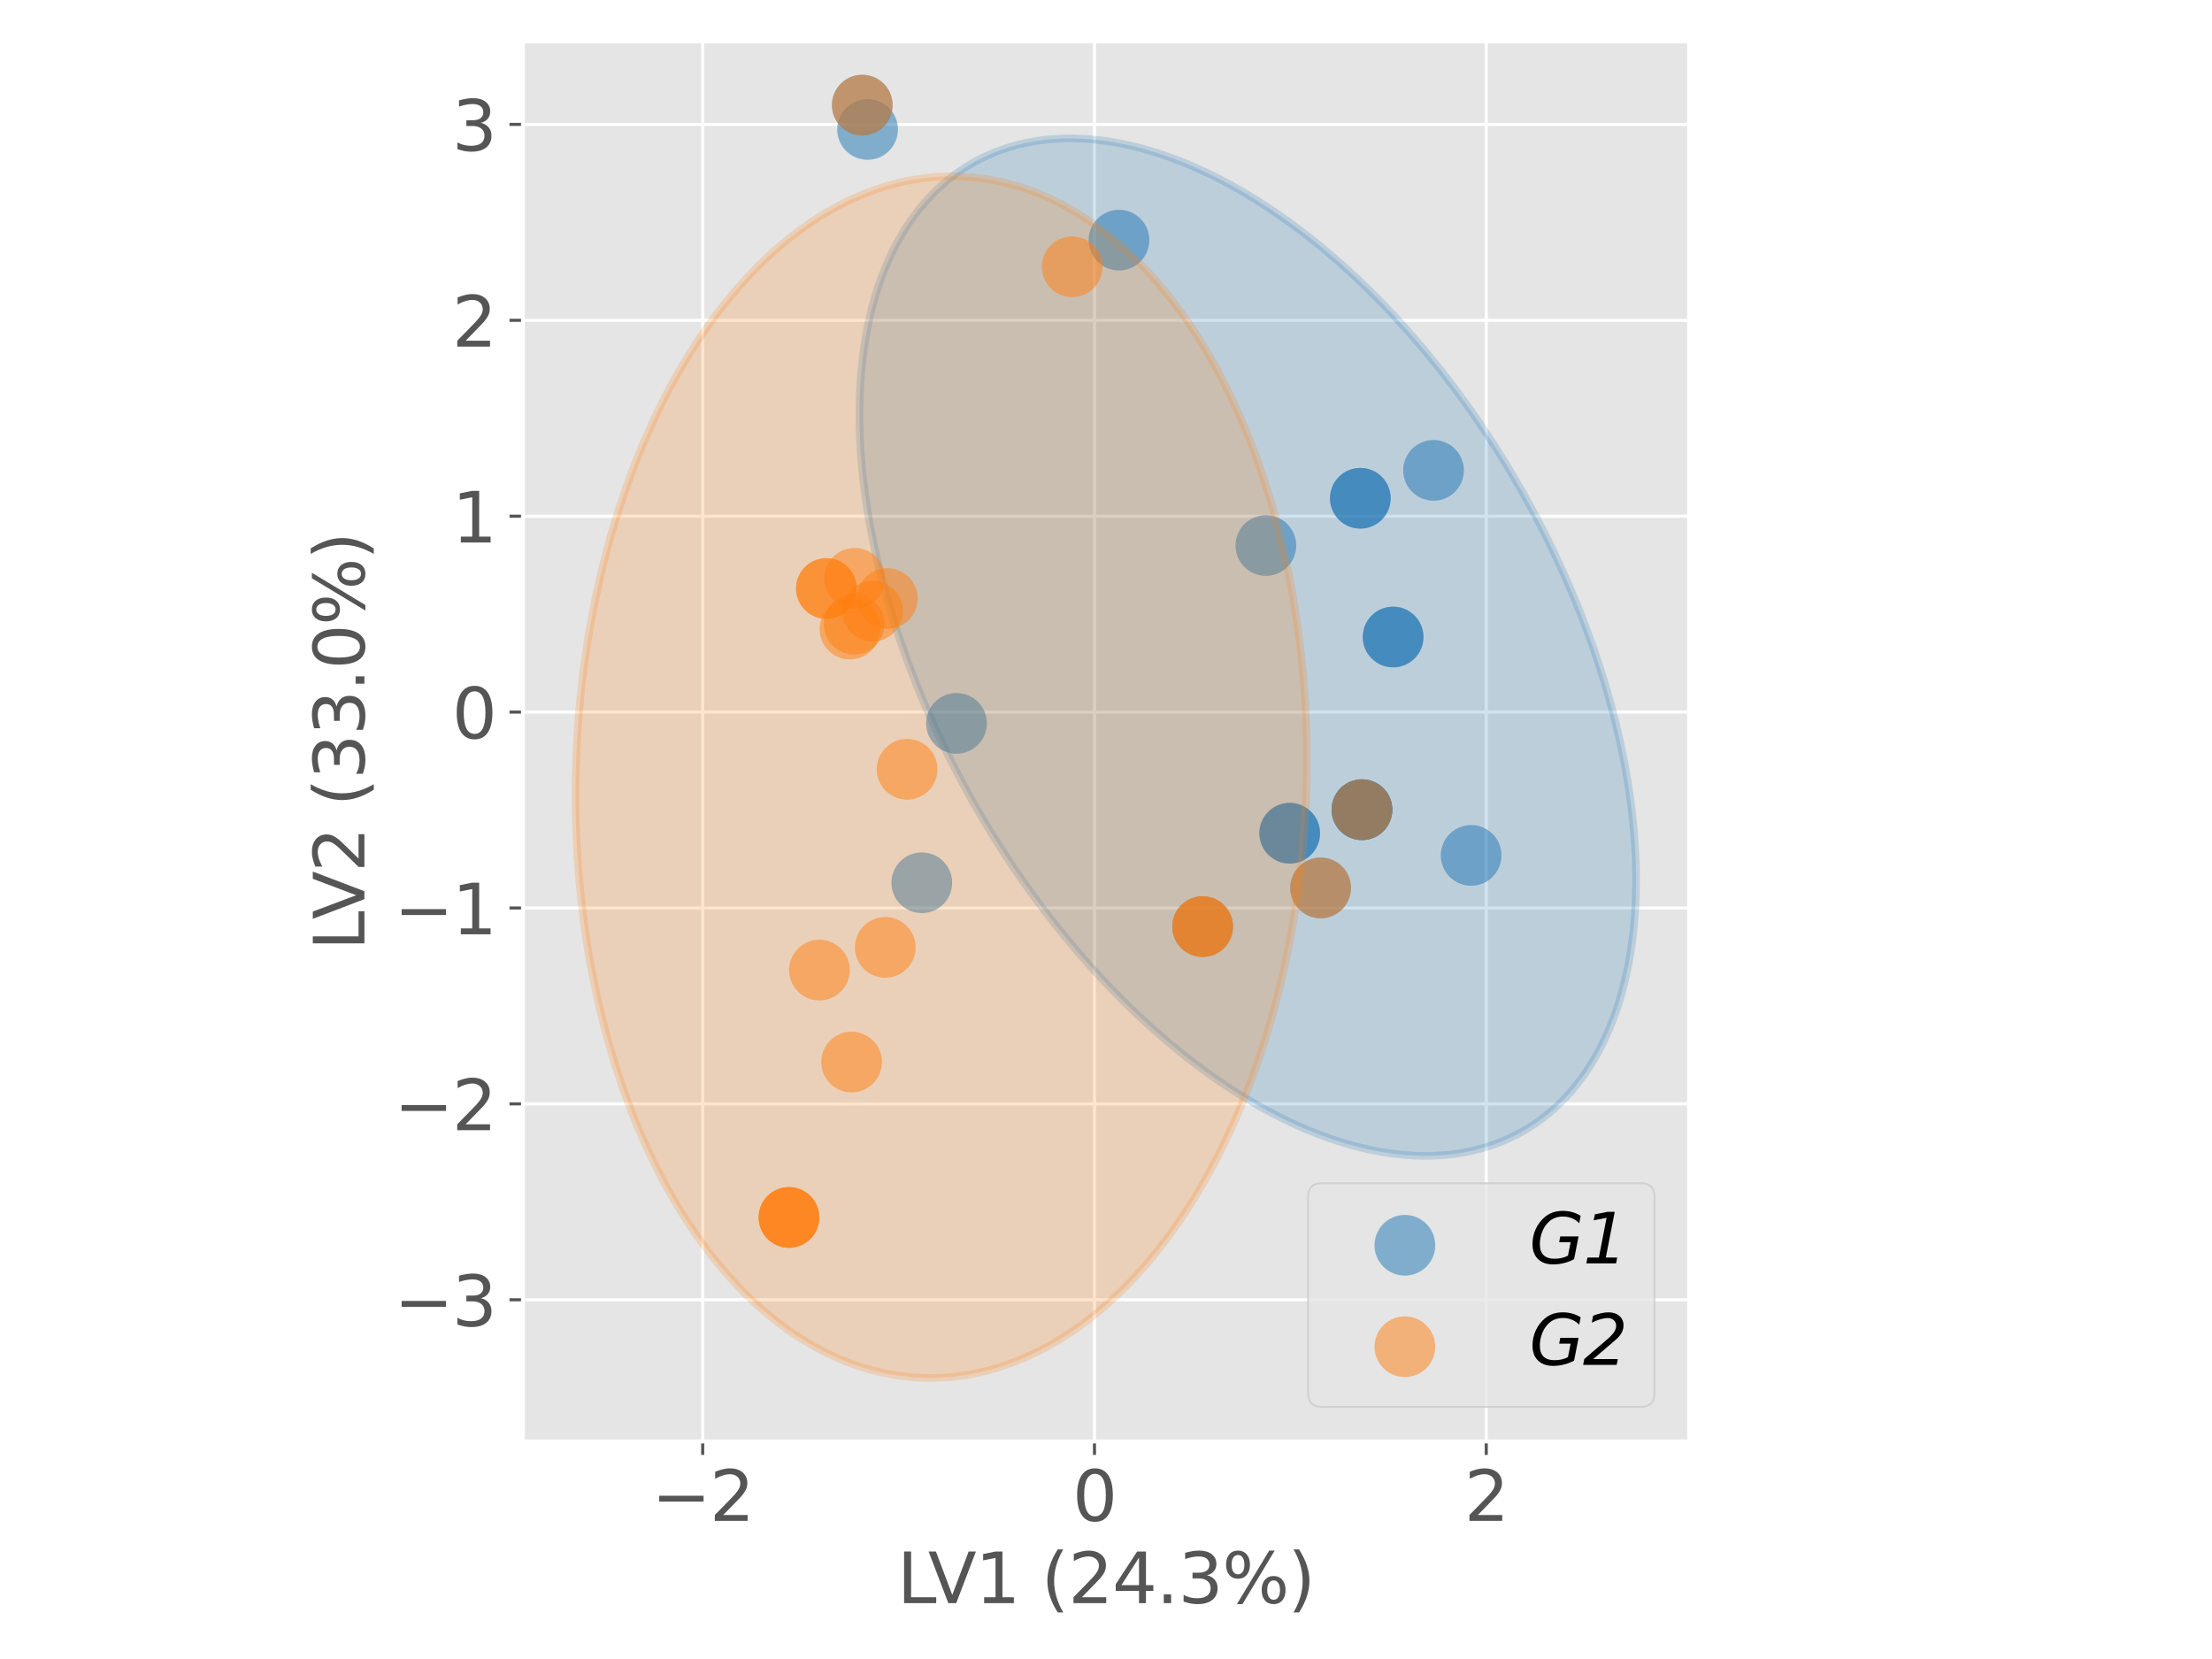 <?xml version="1.0" encoding="utf-8" standalone="no"?>
<!DOCTYPE svg PUBLIC "-//W3C//DTD SVG 1.1//EN"
  "http://www.w3.org/Graphics/SVG/1.1/DTD/svg11.dtd">
<svg xmlns:xlink="http://www.w3.org/1999/xlink" width="576pt" height="432pt" viewBox="0 0 576 432" xmlns="http://www.w3.org/2000/svg" version="1.1">
 <defs>
  <style type="text/css">*{stroke-linejoin: round; stroke-linecap: butt}</style>
 </defs>
 <g id="figure_1">
  <g id="patch_1">
   <path d="M 0 432
L 576 432
L 576 0
L 0 0
z
" style="fill: #ffffff"/>
  </g>
  <g id="axes_1">
   <g id="patch_2">
    <path d="M 136.171 375.352
L 439.829 375.352
L 439.829 10.8
L 136.171 10.8
z
" style="fill: #e5e5e5"/>
   </g>
   <g id="matplotlib.axis_1">
    <g id="xtick_1">
     <g id="line2d_1">
      <path d="M 182.979 375.352
L 182.979 10.8
" clip-path="url(#p3f0a0bccdd)" style="fill: none; stroke: #ffffff; stroke-width: 0.8; stroke-linecap: square"/>
     </g>
     <g id="line2d_2">
      <defs>
       <path id="mb2fb243bf8" d="M 0 0
L 0 3.5
" style="stroke: #555555; stroke-width: 0.8"/>
      </defs>
      <g>
       <use xlink:href="#mb2fb243bf8" x="182.979" y="375.352" style="fill: #555555; stroke: #555555; stroke-width: 0.8"/>
      </g>
     </g>
     <g id="text_1">
      <!-- −2 -->
      <g style="fill: #555555" transform="translate(169.711 396.029) scale(0.18 -0.18)">
       <defs>
        <path id="DejaVuSans-2212" d="M 678 2272
L 4684 2272
L 4684 1741
L 678 1741
L 678 2272
z
" transform="scale(0.016)"/>
        <path id="DejaVuSans-32" d="M 1228 531
L 3431 531
L 3431 0
L 469 0
L 469 531
Q 828 903 1448 1529
Q 2069 2156 2228 2338
Q 2531 2678 2651 2914
Q 2772 3150 2772 3378
Q 2772 3750 2511 3984
Q 2250 4219 1831 4219
Q 1534 4219 1204 4116
Q 875 4013 500 3803
L 500 4441
Q 881 4594 1212 4672
Q 1544 4750 1819 4750
Q 2544 4750 2975 4387
Q 3406 4025 3406 3419
Q 3406 3131 3298 2873
Q 3191 2616 2906 2266
Q 2828 2175 2409 1742
Q 1991 1309 1228 531
z
" transform="scale(0.016)"/>
       </defs>
       <use xlink:href="#DejaVuSans-2212"/>
       <use xlink:href="#DejaVuSans-32" transform="translate(83.789 0)"/>
      </g>
     </g>
    </g>
    <g id="xtick_2">
     <g id="line2d_3">
      <path d="M 285 375.352
L 285 10.8
" clip-path="url(#p3f0a0bccdd)" style="fill: none; stroke: #ffffff; stroke-width: 0.8; stroke-linecap: square"/>
     </g>
     <g id="line2d_4">
      <g>
       <use xlink:href="#mb2fb243bf8" x="285" y="375.352" style="fill: #555555; stroke: #555555; stroke-width: 0.8"/>
      </g>
     </g>
     <g id="text_2">
      <!-- 0 -->
      <g style="fill: #555555" transform="translate(279.273 396.029) scale(0.18 -0.18)">
       <defs>
        <path id="DejaVuSans-30" d="M 2034 4250
Q 1547 4250 1301 3770
Q 1056 3291 1056 2328
Q 1056 1369 1301 889
Q 1547 409 2034 409
Q 2525 409 2770 889
Q 3016 1369 3016 2328
Q 3016 3291 2770 3770
Q 2525 4250 2034 4250
z
M 2034 4750
Q 2819 4750 3233 4129
Q 3647 3509 3647 2328
Q 3647 1150 3233 529
Q 2819 -91 2034 -91
Q 1250 -91 836 529
Q 422 1150 422 2328
Q 422 3509 836 4129
Q 1250 4750 2034 4750
z
" transform="scale(0.016)"/>
       </defs>
       <use xlink:href="#DejaVuSans-30"/>
      </g>
     </g>
    </g>
    <g id="xtick_3">
     <g id="line2d_5">
      <path d="M 387.02 375.352
L 387.02 10.8
" clip-path="url(#p3f0a0bccdd)" style="fill: none; stroke: #ffffff; stroke-width: 0.8; stroke-linecap: square"/>
     </g>
     <g id="line2d_6">
      <g>
       <use xlink:href="#mb2fb243bf8" x="387.02" y="375.352" style="fill: #555555; stroke: #555555; stroke-width: 0.8"/>
      </g>
     </g>
     <g id="text_3">
      <!-- 2 -->
      <g style="fill: #555555" transform="translate(381.294 396.029) scale(0.18 -0.18)">
       <use xlink:href="#DejaVuSans-32"/>
      </g>
     </g>
    </g>
    <g id="text_4">
     <!-- LV1 (24.3%) -->
     <g style="fill: #555555" transform="translate(233.619 417.45) scale(0.18 -0.18)">
      <defs>
       <path id="DejaVuSans-4c" d="M 628 4666
L 1259 4666
L 1259 531
L 3531 531
L 3531 0
L 628 0
L 628 4666
z
" transform="scale(0.016)"/>
       <path id="DejaVuSans-56" d="M 1831 0
L 50 4666
L 709 4666
L 2188 738
L 3669 4666
L 4325 4666
L 2547 0
L 1831 0
z
" transform="scale(0.016)"/>
       <path id="DejaVuSans-31" d="M 794 531
L 1825 531
L 1825 4091
L 703 3866
L 703 4441
L 1819 4666
L 2450 4666
L 2450 531
L 3481 531
L 3481 0
L 794 0
L 794 531
z
" transform="scale(0.016)"/>
       <path id="DejaVuSans-20" transform="scale(0.016)"/>
       <path id="DejaVuSans-28" d="M 1984 4856
Q 1566 4138 1362 3434
Q 1159 2731 1159 2009
Q 1159 1288 1364 580
Q 1569 -128 1984 -844
L 1484 -844
Q 1016 -109 783 600
Q 550 1309 550 2009
Q 550 2706 781 3412
Q 1013 4119 1484 4856
L 1984 4856
z
" transform="scale(0.016)"/>
       <path id="DejaVuSans-34" d="M 2419 4116
L 825 1625
L 2419 1625
L 2419 4116
z
M 2253 4666
L 3047 4666
L 3047 1625
L 3713 1625
L 3713 1100
L 3047 1100
L 3047 0
L 2419 0
L 2419 1100
L 313 1100
L 313 1709
L 2253 4666
z
" transform="scale(0.016)"/>
       <path id="DejaVuSans-2e" d="M 684 794
L 1344 794
L 1344 0
L 684 0
L 684 794
z
" transform="scale(0.016)"/>
       <path id="DejaVuSans-33" d="M 2597 2516
Q 3050 2419 3304 2112
Q 3559 1806 3559 1356
Q 3559 666 3084 287
Q 2609 -91 1734 -91
Q 1441 -91 1130 -33
Q 819 25 488 141
L 488 750
Q 750 597 1062 519
Q 1375 441 1716 441
Q 2309 441 2620 675
Q 2931 909 2931 1356
Q 2931 1769 2642 2001
Q 2353 2234 1838 2234
L 1294 2234
L 1294 2753
L 1863 2753
Q 2328 2753 2575 2939
Q 2822 3125 2822 3475
Q 2822 3834 2567 4026
Q 2313 4219 1838 4219
Q 1578 4219 1281 4162
Q 984 4106 628 3988
L 628 4550
Q 988 4650 1302 4700
Q 1616 4750 1894 4750
Q 2613 4750 3031 4423
Q 3450 4097 3450 3541
Q 3450 3153 3228 2886
Q 3006 2619 2597 2516
z
" transform="scale(0.016)"/>
       <path id="DejaVuSans-25" d="M 4653 2053
Q 4381 2053 4226 1822
Q 4072 1591 4072 1178
Q 4072 772 4226 539
Q 4381 306 4653 306
Q 4919 306 5073 539
Q 5228 772 5228 1178
Q 5228 1588 5073 1820
Q 4919 2053 4653 2053
z
M 4653 2450
Q 5147 2450 5437 2106
Q 5728 1763 5728 1178
Q 5728 594 5436 251
Q 5144 -91 4653 -91
Q 4153 -91 3862 251
Q 3572 594 3572 1178
Q 3572 1766 3864 2108
Q 4156 2450 4653 2450
z
M 1428 4353
Q 1159 4353 1004 4120
Q 850 3888 850 3481
Q 850 3069 1003 2837
Q 1156 2606 1428 2606
Q 1700 2606 1854 2837
Q 2009 3069 2009 3481
Q 2009 3884 1853 4118
Q 1697 4353 1428 4353
z
M 4250 4750
L 4750 4750
L 1831 -91
L 1331 -91
L 4250 4750
z
M 1428 4750
Q 1922 4750 2215 4408
Q 2509 4066 2509 3481
Q 2509 2891 2217 2550
Q 1925 2209 1428 2209
Q 931 2209 642 2551
Q 353 2894 353 3481
Q 353 4063 643 4406
Q 934 4750 1428 4750
z
" transform="scale(0.016)"/>
       <path id="DejaVuSans-29" d="M 513 4856
L 1013 4856
Q 1481 4119 1714 3412
Q 1947 2706 1947 2009
Q 1947 1309 1714 600
Q 1481 -109 1013 -844
L 513 -844
Q 928 -128 1133 580
Q 1338 1288 1338 2009
Q 1338 2731 1133 3434
Q 928 4138 513 4856
z
" transform="scale(0.016)"/>
      </defs>
      <use xlink:href="#DejaVuSans-4c"/>
      <use xlink:href="#DejaVuSans-56" transform="translate(44.713 0)"/>
      <use xlink:href="#DejaVuSans-31" transform="translate(113.121 0)"/>
      <use xlink:href="#DejaVuSans-20" transform="translate(176.744 0)"/>
      <use xlink:href="#DejaVuSans-28" transform="translate(208.531 0)"/>
      <use xlink:href="#DejaVuSans-32" transform="translate(247.545 0)"/>
      <use xlink:href="#DejaVuSans-34" transform="translate(311.168 0)"/>
      <use xlink:href="#DejaVuSans-2e" transform="translate(374.791 0)"/>
      <use xlink:href="#DejaVuSans-33" transform="translate(406.578 0)"/>
      <use xlink:href="#DejaVuSans-25" transform="translate(470.201 0)"/>
      <use xlink:href="#DejaVuSans-29" transform="translate(565.221 0)"/>
     </g>
    </g>
   </g>
   <g id="matplotlib.axis_2">
    <g id="ytick_1">
     <g id="line2d_7">
      <path d="M 136.171 338.464
L 439.829 338.464
" clip-path="url(#p3f0a0bccdd)" style="fill: none; stroke: #ffffff; stroke-width: 0.8; stroke-linecap: square"/>
     </g>
     <g id="line2d_8">
      <defs>
       <path id="mae5e8e6248" d="M 0 0
L -3.5 0
" style="stroke: #555555; stroke-width: 0.8"/>
      </defs>
      <g>
       <use xlink:href="#mae5e8e6248" x="136.171" y="338.464" style="fill: #555555; stroke: #555555; stroke-width: 0.8"/>
      </g>
     </g>
     <g id="text_5">
      <!-- −3 -->
      <g style="fill: #555555" transform="translate(102.635 345.303) scale(0.18 -0.18)">
       <use xlink:href="#DejaVuSans-2212"/>
       <use xlink:href="#DejaVuSans-33" transform="translate(83.789 0)"/>
      </g>
     </g>
    </g>
    <g id="ytick_2">
     <g id="line2d_9">
      <path d="M 136.171 287.454
L 439.829 287.454
" clip-path="url(#p3f0a0bccdd)" style="fill: none; stroke: #ffffff; stroke-width: 0.8; stroke-linecap: square"/>
     </g>
     <g id="line2d_10">
      <g>
       <use xlink:href="#mae5e8e6248" x="136.171" y="287.454" style="fill: #555555; stroke: #555555; stroke-width: 0.8"/>
      </g>
     </g>
     <g id="text_6">
      <!-- −2 -->
      <g style="fill: #555555" transform="translate(102.635 294.292) scale(0.18 -0.18)">
       <use xlink:href="#DejaVuSans-2212"/>
       <use xlink:href="#DejaVuSans-32" transform="translate(83.789 0)"/>
      </g>
     </g>
    </g>
    <g id="ytick_3">
     <g id="line2d_11">
      <path d="M 136.171 236.443
L 439.829 236.443
" clip-path="url(#p3f0a0bccdd)" style="fill: none; stroke: #ffffff; stroke-width: 0.8; stroke-linecap: square"/>
     </g>
     <g id="line2d_12">
      <g>
       <use xlink:href="#mae5e8e6248" x="136.171" y="236.443" style="fill: #555555; stroke: #555555; stroke-width: 0.8"/>
      </g>
     </g>
     <g id="text_7">
      <!-- −1 -->
      <g style="fill: #555555" transform="translate(102.635 243.282) scale(0.18 -0.18)">
       <use xlink:href="#DejaVuSans-2212"/>
       <use xlink:href="#DejaVuSans-31" transform="translate(83.789 0)"/>
      </g>
     </g>
    </g>
    <g id="ytick_4">
     <g id="line2d_13">
      <path d="M 136.171 185.433
L 439.829 185.433
" clip-path="url(#p3f0a0bccdd)" style="fill: none; stroke: #ffffff; stroke-width: 0.8; stroke-linecap: square"/>
     </g>
     <g id="line2d_14">
      <g>
       <use xlink:href="#mae5e8e6248" x="136.171" y="185.433" style="fill: #555555; stroke: #555555; stroke-width: 0.8"/>
      </g>
     </g>
     <g id="text_8">
      <!-- 0 -->
      <g style="fill: #555555" transform="translate(117.719 192.271) scale(0.18 -0.18)">
       <use xlink:href="#DejaVuSans-30"/>
      </g>
     </g>
    </g>
    <g id="ytick_5">
     <g id="line2d_15">
      <path d="M 136.171 134.422
L 439.829 134.422
" clip-path="url(#p3f0a0bccdd)" style="fill: none; stroke: #ffffff; stroke-width: 0.8; stroke-linecap: square"/>
     </g>
     <g id="line2d_16">
      <g>
       <use xlink:href="#mae5e8e6248" x="136.171" y="134.422" style="fill: #555555; stroke: #555555; stroke-width: 0.8"/>
      </g>
     </g>
     <g id="text_9">
      <!-- 1 -->
      <g style="fill: #555555" transform="translate(117.719 141.261) scale(0.18 -0.18)">
       <use xlink:href="#DejaVuSans-31"/>
      </g>
     </g>
    </g>
    <g id="ytick_6">
     <g id="line2d_17">
      <path d="M 136.171 83.412
L 439.829 83.412
" clip-path="url(#p3f0a0bccdd)" style="fill: none; stroke: #ffffff; stroke-width: 0.8; stroke-linecap: square"/>
     </g>
     <g id="line2d_18">
      <g>
       <use xlink:href="#mae5e8e6248" x="136.171" y="83.412" style="fill: #555555; stroke: #555555; stroke-width: 0.8"/>
      </g>
     </g>
     <g id="text_10">
      <!-- 2 -->
      <g style="fill: #555555" transform="translate(117.719 90.25) scale(0.18 -0.18)">
       <use xlink:href="#DejaVuSans-32"/>
      </g>
     </g>
    </g>
    <g id="ytick_7">
     <g id="line2d_19">
      <path d="M 136.171 32.401
L 439.829 32.401
" clip-path="url(#p3f0a0bccdd)" style="fill: none; stroke: #ffffff; stroke-width: 0.8; stroke-linecap: square"/>
     </g>
     <g id="line2d_20">
      <g>
       <use xlink:href="#mae5e8e6248" x="136.171" y="32.401" style="fill: #555555; stroke: #555555; stroke-width: 0.8"/>
      </g>
     </g>
     <g id="text_11">
      <!-- 3 -->
      <g style="fill: #555555" transform="translate(117.719 39.24) scale(0.18 -0.18)">
       <use xlink:href="#DejaVuSans-33"/>
      </g>
     </g>
    </g>
    <g id="text_12">
     <!-- LV2 (33.0%) -->
     <g style="fill: #555555" transform="translate(94.892 247.457) rotate(-90) scale(0.18 -0.18)">
      <use xlink:href="#DejaVuSans-4c"/>
      <use xlink:href="#DejaVuSans-56" transform="translate(44.713 0)"/>
      <use xlink:href="#DejaVuSans-32" transform="translate(113.121 0)"/>
      <use xlink:href="#DejaVuSans-20" transform="translate(176.744 0)"/>
      <use xlink:href="#DejaVuSans-28" transform="translate(208.531 0)"/>
      <use xlink:href="#DejaVuSans-33" transform="translate(247.545 0)"/>
      <use xlink:href="#DejaVuSans-33" transform="translate(311.168 0)"/>
      <use xlink:href="#DejaVuSans-2e" transform="translate(374.791 0)"/>
      <use xlink:href="#DejaVuSans-30" transform="translate(406.578 0)"/>
      <use xlink:href="#DejaVuSans-25" transform="translate(470.201 0)"/>
      <use xlink:href="#DejaVuSans-29" transform="translate(565.221 0)"/>
     </g>
    </g>
   </g>
   <g id="PathCollection_1">
    <defs>
     <path id="C0_0_195afa85cf" d="M 0 7.906
C 2.097 7.906 4.108 7.073 5.59 5.59
C 7.073 4.108 7.906 2.097 7.906 -0
C 7.906 -2.097 7.073 -4.108 5.59 -5.59
C 4.108 -7.073 2.097 -7.906 0 -7.906
C -2.097 -7.906 -4.108 -7.073 -5.59 -5.59
C -7.073 -4.108 -7.906 -2.097 -7.906 0
C -7.906 2.097 -7.073 4.108 -5.59 5.59
C -4.108 7.073 -2.097 7.906 0 7.906
z
"/>
    </defs>
    <g clip-path="url(#p3f0a0bccdd)">
     <use xlink:href="#C0_0_195afa85cf" x="249.069" y="188.364" style="fill: #1f77b4; fill-opacity: 0.5"/>
    </g>
    <g clip-path="url(#p3f0a0bccdd)">
     <use xlink:href="#C0_0_195afa85cf" x="354.229" y="129.748" style="fill: #1f77b4; fill-opacity: 0.5"/>
    </g>
    <g clip-path="url(#p3f0a0bccdd)">
     <use xlink:href="#C0_0_195afa85cf" x="354.65" y="210.842" style="fill: #1f77b4; fill-opacity: 0.5"/>
    </g>
    <g clip-path="url(#p3f0a0bccdd)">
     <use xlink:href="#C0_0_195afa85cf" x="224.531" y="27.371" style="fill: #1f77b4; fill-opacity: 0.5"/>
    </g>
    <g clip-path="url(#p3f0a0bccdd)">
     <use xlink:href="#C0_0_195afa85cf" x="343.894" y="231.214" style="fill: #1f77b4; fill-opacity: 0.5"/>
    </g>
    <g clip-path="url(#p3f0a0bccdd)">
     <use xlink:href="#C0_0_195afa85cf" x="354.65" y="210.842" style="fill: #1f77b4; fill-opacity: 0.5"/>
    </g>
    <g clip-path="url(#p3f0a0bccdd)">
     <use xlink:href="#C0_0_195afa85cf" x="335.835" y="216.971" style="fill: #1f77b4; fill-opacity: 0.5"/>
    </g>
    <g clip-path="url(#p3f0a0bccdd)">
     <use xlink:href="#C0_0_195afa85cf" x="362.764" y="165.873" style="fill: #1f77b4; fill-opacity: 0.5"/>
    </g>
    <g clip-path="url(#p3f0a0bccdd)">
     <use xlink:href="#C0_0_195afa85cf" x="329.633" y="142.052" style="fill: #1f77b4; fill-opacity: 0.5"/>
    </g>
    <g clip-path="url(#p3f0a0bccdd)">
     <use xlink:href="#C0_0_195afa85cf" x="354.229" y="129.748" style="fill: #1f77b4; fill-opacity: 0.5"/>
    </g>
    <g clip-path="url(#p3f0a0bccdd)">
     <use xlink:href="#C0_0_195afa85cf" x="225.914" y="33.702" style="fill: #1f77b4; fill-opacity: 0.5"/>
    </g>
    <g clip-path="url(#p3f0a0bccdd)">
     <use xlink:href="#C0_0_195afa85cf" x="291.383" y="62.528" style="fill: #1f77b4; fill-opacity: 0.5"/>
    </g>
    <g clip-path="url(#p3f0a0bccdd)">
     <use xlink:href="#C0_0_195afa85cf" x="240.031" y="229.866" style="fill: #1f77b4; fill-opacity: 0.5"/>
    </g>
    <g clip-path="url(#p3f0a0bccdd)">
     <use xlink:href="#C0_0_195afa85cf" x="335.835" y="216.971" style="fill: #1f77b4; fill-opacity: 0.5"/>
    </g>
    <g clip-path="url(#p3f0a0bccdd)">
     <use xlink:href="#C0_0_195afa85cf" x="373.293" y="122.483" style="fill: #1f77b4; fill-opacity: 0.5"/>
    </g>
    <g clip-path="url(#p3f0a0bccdd)">
     <use xlink:href="#C0_0_195afa85cf" x="313.162" y="241.284" style="fill: #1f77b4; fill-opacity: 0.5"/>
    </g>
    <g clip-path="url(#p3f0a0bccdd)">
     <use xlink:href="#C0_0_195afa85cf" x="383.082" y="222.743" style="fill: #1f77b4; fill-opacity: 0.5"/>
    </g>
    <g clip-path="url(#p3f0a0bccdd)">
     <use xlink:href="#C0_0_195afa85cf" x="354.65" y="210.842" style="fill: #1f77b4; fill-opacity: 0.5"/>
    </g>
    <g clip-path="url(#p3f0a0bccdd)">
     <use xlink:href="#C0_0_195afa85cf" x="354.65" y="210.842" style="fill: #1f77b4; fill-opacity: 0.5"/>
    </g>
    <g clip-path="url(#p3f0a0bccdd)">
     <use xlink:href="#C0_0_195afa85cf" x="362.764" y="165.873" style="fill: #1f77b4; fill-opacity: 0.5"/>
    </g>
   </g>
   <g id="patch_3">
    <path d="M 253.355 42.39
C 234.409 53.14 223.776 76.739 223.799 107.991
C 223.821 139.242 234.497 175.595 253.474 209.041
C 272.451 242.488 298.181 270.299 324.997 286.348
C 351.813 302.398 377.525 305.375 396.47 294.626
C 415.416 283.876 426.049 260.277 426.026 229.025
C 426.004 197.774 415.328 161.421 396.351 127.975
C 377.373 94.528 351.644 66.717 324.828 50.668
C 298.012 34.618 272.3 31.641 253.355 42.39
z
" clip-path="url(#p3f0a0bccdd)" style="fill: #1f77b4; opacity: 0.2; stroke: #1f77b4; stroke-width: 2; stroke-linejoin: miter"/>
   </g>
   <g id="PathCollection_2">
    <defs>
     <path id="C1_0_d202f7e3c9" d="M 0 7.906
C 2.097 7.906 4.108 7.073 5.59 5.59
C 7.073 4.108 7.906 2.097 7.906 -0
C 7.906 -2.097 7.073 -4.108 5.59 -5.59
C 4.108 -7.073 2.097 -7.906 0 -7.906
C -2.097 -7.906 -4.108 -7.073 -5.59 -5.59
C -7.073 -4.108 -7.906 -2.097 -7.906 0
C -7.906 2.097 -7.073 4.108 -5.59 5.59
C -4.108 7.073 -2.097 7.906 0 7.906
z
"/>
    </defs>
    <g clip-path="url(#p3f0a0bccdd)">
     <use xlink:href="#C1_0_d202f7e3c9" x="343.894" y="231.214" style="fill: #ff7f0e; fill-opacity: 0.5"/>
    </g>
    <g clip-path="url(#p3f0a0bccdd)">
     <use xlink:href="#C1_0_d202f7e3c9" x="279.181" y="69.477" style="fill: #ff7f0e; fill-opacity: 0.5"/>
    </g>
    <g clip-path="url(#p3f0a0bccdd)">
     <use xlink:href="#C1_0_d202f7e3c9" x="230.526" y="246.701" style="fill: #ff7f0e; fill-opacity: 0.5"/>
    </g>
    <g clip-path="url(#p3f0a0bccdd)">
     <use xlink:href="#C1_0_d202f7e3c9" x="313.162" y="241.284" style="fill: #ff7f0e; fill-opacity: 0.5"/>
    </g>
    <g clip-path="url(#p3f0a0bccdd)">
     <use xlink:href="#C1_0_d202f7e3c9" x="221.327" y="163.819" style="fill: #ff7f0e; fill-opacity: 0.5"/>
    </g>
    <g clip-path="url(#p3f0a0bccdd)">
     <use xlink:href="#C1_0_d202f7e3c9" x="231.071" y="155.859" style="fill: #ff7f0e; fill-opacity: 0.5"/>
    </g>
    <g clip-path="url(#p3f0a0bccdd)">
     <use xlink:href="#C1_0_d202f7e3c9" x="205.446" y="317.019" style="fill: #ff7f0e; fill-opacity: 0.5"/>
    </g>
    <g clip-path="url(#p3f0a0bccdd)">
     <use xlink:href="#C1_0_d202f7e3c9" x="222.549" y="150.6" style="fill: #ff7f0e; fill-opacity: 0.5"/>
    </g>
    <g clip-path="url(#p3f0a0bccdd)">
     <use xlink:href="#C1_0_d202f7e3c9" x="236.209" y="200.323" style="fill: #ff7f0e; fill-opacity: 0.5"/>
    </g>
    <g clip-path="url(#p3f0a0bccdd)">
     <use xlink:href="#C1_0_d202f7e3c9" x="215.183" y="153.245" style="fill: #ff7f0e; fill-opacity: 0.5"/>
    </g>
    <g clip-path="url(#p3f0a0bccdd)">
     <use xlink:href="#C1_0_d202f7e3c9" x="313.162" y="241.284" style="fill: #ff7f0e; fill-opacity: 0.5"/>
    </g>
    <g clip-path="url(#p3f0a0bccdd)">
     <use xlink:href="#C1_0_d202f7e3c9" x="205.446" y="317.019" style="fill: #ff7f0e; fill-opacity: 0.5"/>
    </g>
    <g clip-path="url(#p3f0a0bccdd)">
     <use xlink:href="#C1_0_d202f7e3c9" x="354.65" y="210.842" style="fill: #ff7f0e; fill-opacity: 0.5"/>
    </g>
    <g clip-path="url(#p3f0a0bccdd)">
     <use xlink:href="#C1_0_d202f7e3c9" x="224.531" y="27.371" style="fill: #ff7f0e; fill-opacity: 0.5"/>
    </g>
    <g clip-path="url(#p3f0a0bccdd)">
     <use xlink:href="#C1_0_d202f7e3c9" x="213.387" y="252.612" style="fill: #ff7f0e; fill-opacity: 0.5"/>
    </g>
    <g clip-path="url(#p3f0a0bccdd)">
     <use xlink:href="#C1_0_d202f7e3c9" x="205.446" y="317.019" style="fill: #ff7f0e; fill-opacity: 0.5"/>
    </g>
    <g clip-path="url(#p3f0a0bccdd)">
     <use xlink:href="#C1_0_d202f7e3c9" x="221.759" y="276.55" style="fill: #ff7f0e; fill-opacity: 0.5"/>
    </g>
    <g clip-path="url(#p3f0a0bccdd)">
     <use xlink:href="#C1_0_d202f7e3c9" x="222.418" y="162.528" style="fill: #ff7f0e; fill-opacity: 0.5"/>
    </g>
    <g clip-path="url(#p3f0a0bccdd)">
     <use xlink:href="#C1_0_d202f7e3c9" x="215.183" y="153.245" style="fill: #ff7f0e; fill-opacity: 0.5"/>
    </g>
    <g clip-path="url(#p3f0a0bccdd)">
     <use xlink:href="#C1_0_d202f7e3c9" x="227.203" y="159.133" style="fill: #ff7f0e; fill-opacity: 0.5"/>
    </g>
   </g>
   <g id="patch_4">
    <path d="M 249.555 45.933
C 224.331 45.213 199.666 61.003 180.991 89.827
C 162.317 118.652 151.159 158.156 149.974 199.64
C 148.789 241.124 157.674 281.201 174.672 311.045
C 191.67 340.888 215.394 358.061 240.618 358.781
C 265.842 359.502 290.508 343.711 309.182 314.887
C 327.856 286.063 339.014 246.559 340.199 205.074
C 341.385 163.59 332.5 123.513 315.501 93.67
C 298.503 63.827 274.779 46.654 249.555 45.933
z
" clip-path="url(#p3f0a0bccdd)" style="fill: #ff7f0e; opacity: 0.2; stroke: #ff7f0e; stroke-width: 2; stroke-linejoin: miter"/>
   </g>
   <g id="patch_5">
    <path d="M 136.171 375.352
L 136.171 10.8
" style="fill: none; stroke: #ffffff; stroke-linejoin: miter; stroke-linecap: square"/>
   </g>
   <g id="patch_6">
    <path d="M 439.829 375.352
L 439.829 10.8
" style="fill: none; stroke: #ffffff; stroke-linejoin: miter; stroke-linecap: square"/>
   </g>
   <g id="patch_7">
    <path d="M 136.171 375.352
L 439.829 375.352
" style="fill: none; stroke: #ffffff; stroke-linejoin: miter; stroke-linecap: square"/>
   </g>
   <g id="patch_8">
    <path d="M 136.171 10.8
L 439.829 10.8
" style="fill: none; stroke: #ffffff; stroke-linejoin: miter; stroke-linecap: square"/>
   </g>
   <g id="legend_1">
    <g id="patch_9">
     <path d="M 344.229 366.352
L 427.229 366.352
Q 430.829 366.352 430.829 362.752
L 430.829 311.711
Q 430.829 308.111 427.229 308.111
L 344.229 308.111
Q 340.629 308.111 340.629 311.711
L 340.629 362.752
Q 340.629 366.352 344.229 366.352
z
" style="fill: #e5e5e5; opacity: 0.8; stroke: #cccccc; stroke-width: 0.5; stroke-linejoin: miter"/>
    </g>
    <g id="PathCollection_3">
     <path d="M 365.829 332.169
C 367.926 332.169 369.937 331.336 371.419 329.853
C 372.902 328.371 373.735 326.36 373.735 324.263
C 373.735 322.166 372.902 320.155 371.419 318.673
C 369.937 317.19 367.926 316.357 365.829 316.357
C 363.732 316.357 361.721 317.19 360.239 318.673
C 358.756 320.155 357.923 322.166 357.923 324.263
C 357.923 326.36 358.756 328.371 360.239 329.853
C 361.721 331.336 363.732 332.169 365.829 332.169
z
" style="fill: #1f77b4; fill-opacity: 0.5"/>
    </g>
    <g id="text_13">
     <!-- G1 -->
     <g transform="translate(398.229 328.988) scale(0.18 -0.18)">
      <defs>
       <path id="DejaVuSans-Oblique-47" d="M 3494 697
L 3738 1919
L 2700 1919
L 2797 2438
L 4453 2438
L 4050 384
Q 3634 156 3143 32
Q 2653 -91 2156 -91
Q 1278 -91 783 396
Q 288 884 288 1753
Q 288 2475 589 3126
Q 891 3778 1422 4213
Q 1756 4484 2153 4617
Q 2550 4750 3034 4750
Q 3472 4750 3873 4639
Q 4275 4528 4641 4306
L 4513 3634
Q 4231 3928 3853 4083
Q 3475 4238 3047 4238
Q 2550 4238 2172 4048
Q 1794 3859 1497 3463
Q 1244 3125 1098 2667
Q 953 2209 953 1734
Q 953 1081 1287 751
Q 1622 422 2284 422
Q 2616 422 2925 492
Q 3234 563 3494 697
z
" transform="scale(0.016)"/>
       <path id="DejaVuSans-Oblique-31" d="M 416 531
L 1447 531
L 2144 4122
L 978 3897
L 1088 4441
L 2247 4666
L 2881 4666
L 2075 531
L 3103 531
L 3003 0
L 313 0
L 416 531
z
" transform="scale(0.016)"/>
      </defs>
      <use xlink:href="#DejaVuSans-Oblique-47"/>
      <use xlink:href="#DejaVuSans-Oblique-31" transform="translate(77.49 0)"/>
     </g>
    </g>
    <g id="PathCollection_4">
     <path d="M 365.829 358.589
C 367.926 358.589 369.937 357.756 371.419 356.274
C 372.902 354.791 373.735 352.78 373.735 350.684
C 373.735 348.587 372.902 346.576 371.419 345.093
C 369.937 343.611 367.926 342.778 365.829 342.778
C 363.732 342.778 361.721 343.611 360.239 345.093
C 358.756 346.576 357.923 348.587 357.923 350.684
C 357.923 352.78 358.756 354.791 360.239 356.274
C 361.721 357.756 363.732 358.589 365.829 358.589
z
" style="fill: #ff7f0e; fill-opacity: 0.5"/>
    </g>
    <g id="text_14">
     <!-- G2 -->
     <g transform="translate(398.229 355.409) scale(0.18 -0.18)">
      <defs>
       <path id="DejaVuSans-Oblique-32" d="M 2950 2253
L 934 525
L 3163 525
L 3053 0
L 25 0
L 128 531
L 2234 2338
Q 2656 2703 2832 2979
Q 3009 3256 3009 3547
Q 3009 3850 2796 4040
Q 2584 4231 2241 4231
Q 1944 4231 1581 4125
Q 1219 4019 806 3816
L 922 4441
Q 1309 4594 1662 4672
Q 2016 4750 2316 4750
Q 2928 4750 3301 4425
Q 3675 4100 3675 3572
Q 3675 3216 3497 2892
Q 3319 2569 2950 2253
z
" transform="scale(0.016)"/>
      </defs>
      <use xlink:href="#DejaVuSans-Oblique-47"/>
      <use xlink:href="#DejaVuSans-Oblique-32" transform="translate(77.49 0)"/>
     </g>
    </g>
   </g>
  </g>
 </g>
 <defs>
  <clipPath id="p3f0a0bccdd">
   <rect x="136.171" y="10.8" width="303.658" height="364.552"/>
  </clipPath>
 </defs>
</svg>
